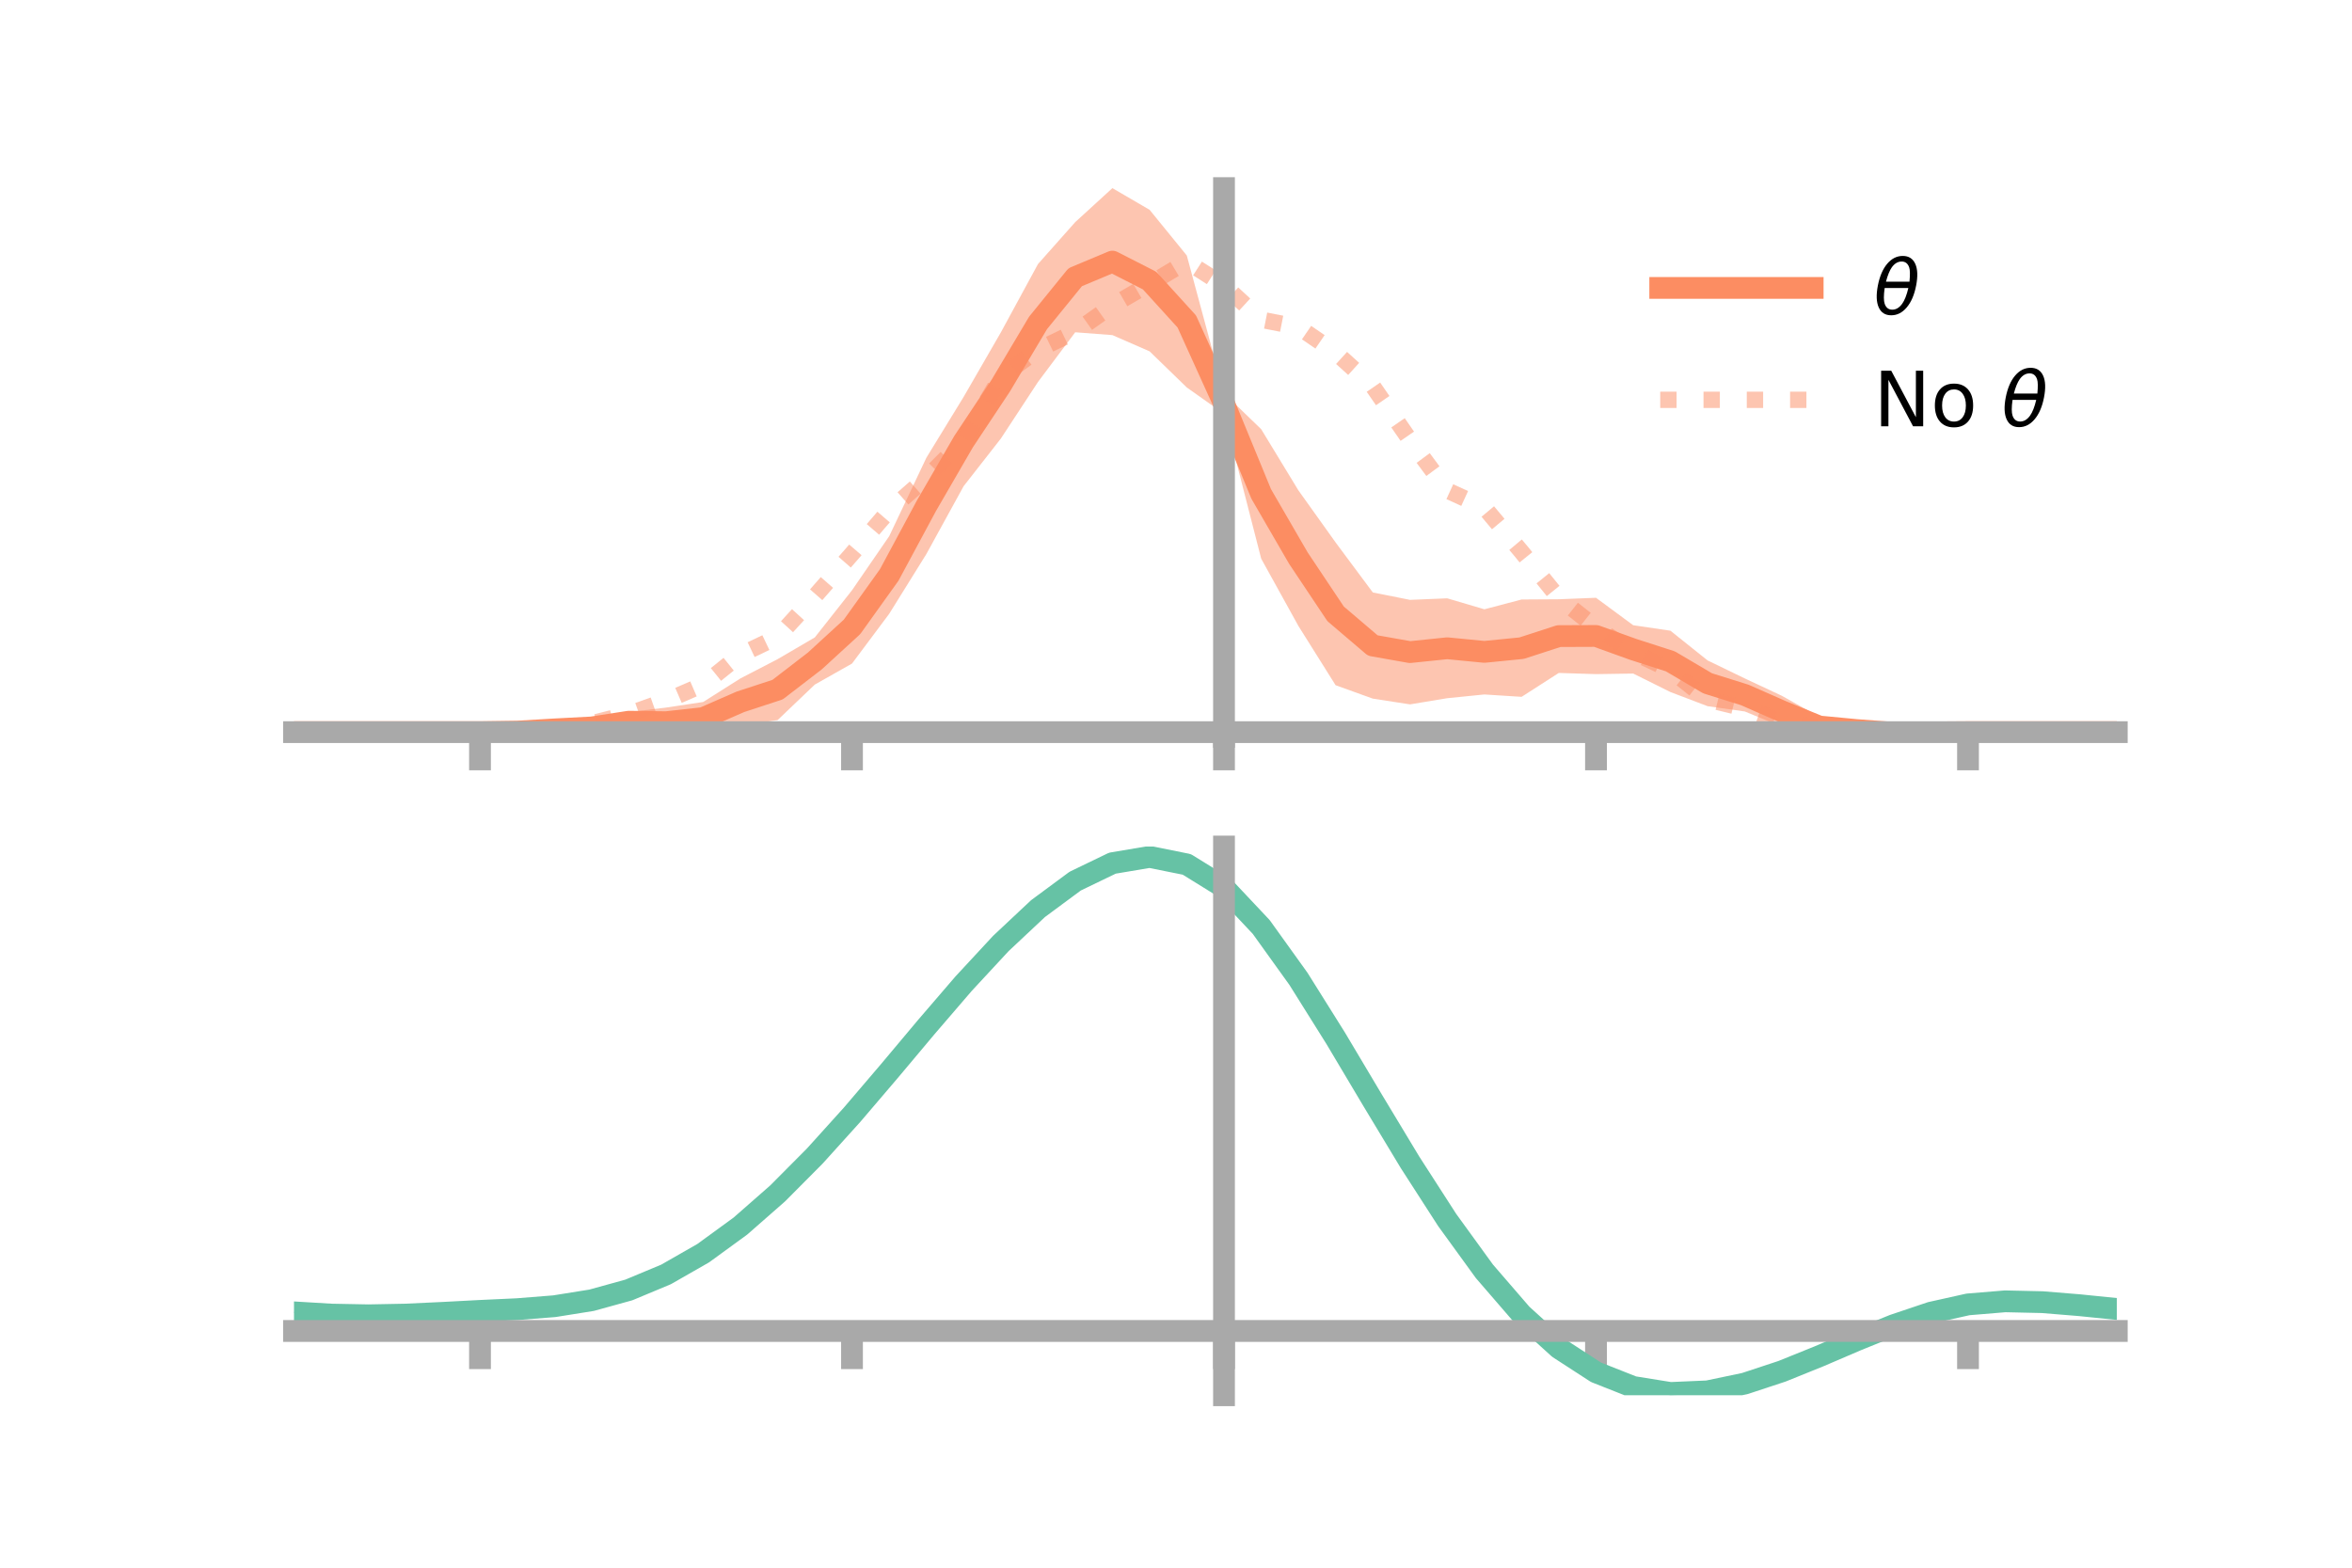 <?xml version="1.0" encoding="utf-8" standalone="no"?>
<!DOCTYPE svg PUBLIC "-//W3C//DTD SVG 1.1//EN"
  "http://www.w3.org/Graphics/SVG/1.1/DTD/svg11.dtd">
<!-- Created with matplotlib (https://matplotlib.org/) -->
<svg height="144pt" version="1.1" viewBox="0 0 216 144" width="216pt" xmlns="http://www.w3.org/2000/svg" xmlns:xlink="http://www.w3.org/1999/xlink">
 <defs>
  <style type="text/css">*{stroke-linecap:butt;stroke-linejoin:round;}</style>
 </defs>
 <g id="figure_1">
  <g id="patch_1">
   <path d="M 0 144 
L 216 144 
L 216 0 
L 0 0 
z
" style="fill:none;"/>
  </g>
  <g id="axes_1">
   <g id="patch_2">
    <path d="M 27 67.68 
L 194.4 67.68 
L 194.4 17.28 
L 27 17.28 
z
" style="fill:none;"/>
   </g>
   <g id="PolyCollection_1">
    <path clip-path="url(#pe651e38845)" d="M 27 67.253 
L 27 67.253 
L 30.416 67.253 
L 33.833 67.253 
L 37.249 67.253 
L 40.665 67.253 
L 44.082 67.253 
L 47.498 67.076 
L 50.914 66.697 
L 54.331 66.355 
L 57.747 65.407 
L 61.163 64.996 
L 64.58 64.48 
L 67.996 62.318 
L 71.412 60.548 
L 74.829 58.55 
L 78.245 54.218 
L 81.661 49.251 
L 85.078 42.04 
L 88.494 36.461 
L 91.91 30.541 
L 95.327 24.252 
L 98.743 20.405 
L 102.159 17.28 
L 105.576 19.273 
L 108.992 23.469 
L 112.408 36.122 
L 115.824 39.424 
L 119.241 45.043 
L 122.657 49.825 
L 126.073 54.418 
L 129.49 55.101 
L 132.906 54.959 
L 136.322 55.967 
L 139.739 55.067 
L 143.155 55.045 
L 146.571 54.909 
L 149.988 57.43 
L 153.404 57.933 
L 156.82 60.664 
L 160.237 62.318 
L 163.653 63.919 
L 167.069 65.835 
L 170.486 66.599 
L 173.902 67.018 
L 177.318 67.15 
L 180.735 67.253 
L 184.151 67.253 
L 187.567 67.253 
L 190.984 67.253 
L 194.4 67.253 
L 194.4 67.253 
L 194.4 67.253 
L 190.984 67.253 
L 187.567 67.253 
L 184.151 67.253 
L 180.735 67.253 
L 177.318 67.402 
L 173.902 67.611 
L 170.486 67.519 
L 167.069 67.632 
L 163.653 66.761 
L 160.237 65.352 
L 156.82 64.867 
L 153.404 63.566 
L 149.988 61.868 
L 146.571 61.922 
L 143.155 61.813 
L 139.739 64.008 
L 136.322 63.79 
L 132.906 64.134 
L 129.49 64.7 
L 126.073 64.172 
L 122.657 62.94 
L 119.241 57.496 
L 115.824 51.318 
L 112.408 38.011 
L 108.992 35.591 
L 105.576 32.273 
L 102.159 30.781 
L 98.743 30.521 
L 95.327 35.084 
L 91.91 40.291 
L 88.494 44.662 
L 85.078 50.885 
L 81.661 56.381 
L 78.245 60.952 
L 74.829 62.882 
L 71.412 66.145 
L 67.996 66.614 
L 64.58 67.437 
L 61.163 67.68 
L 57.747 67.178 
L 54.331 67.284 
L 50.914 67.301 
L 47.498 67.333 
L 44.082 67.253 
L 40.665 67.253 
L 37.249 67.253 
L 33.833 67.253 
L 30.416 67.253 
L 27 67.253 
z
" style="fill:#fc8d62;fill-opacity:0.5;"/>
   </g>
   <g id="matplotlib.axis_1">
    <g id="xtick_1">
     <g id="line2d_1">
      <defs>
       <path d="M 0 0 
L 0 3.5 
" id="m35950652e9" style="stroke:#a9a9a9;stroke-width:2;"/>
      </defs>
      <g>
       <use style="fill:#a9a9a9;stroke:#a9a9a9;stroke-width:2;" x="44.082" xlink:href="#m35950652e9" y="67.253"/>
      </g>
     </g>
    </g>
    <g id="xtick_2">
     <g id="line2d_2">
      <g>
       <use style="fill:#a9a9a9;stroke:#a9a9a9;stroke-width:2;" x="78.245" xlink:href="#m35950652e9" y="67.253"/>
      </g>
     </g>
    </g>
    <g id="xtick_3">
     <g id="line2d_3">
      <g>
       <use style="fill:#a9a9a9;stroke:#a9a9a9;stroke-width:2;" x="112.408" xlink:href="#m35950652e9" y="67.253"/>
      </g>
     </g>
    </g>
    <g id="xtick_4">
     <g id="line2d_4">
      <g>
       <use style="fill:#a9a9a9;stroke:#a9a9a9;stroke-width:2;" x="146.571" xlink:href="#m35950652e9" y="67.253"/>
      </g>
     </g>
    </g>
    <g id="xtick_5">
     <g id="line2d_5">
      <g>
       <use style="fill:#a9a9a9;stroke:#a9a9a9;stroke-width:2;" x="180.735" xlink:href="#m35950652e9" y="67.253"/>
      </g>
     </g>
    </g>
   </g>
   <g id="matplotlib.axis_2"/>
   <g id="line2d_6">
    <path clip-path="url(#pe651e38845)" d="M 27 67.253 
L 30.416 67.253 
L 33.833 67.253 
L 37.249 67.253 
L 40.665 67.253 
L 44.082 67.253 
L 47.498 67.204 
L 50.914 66.999 
L 54.331 66.82 
L 57.747 66.292 
L 61.163 66.338 
L 64.58 65.959 
L 67.996 64.466 
L 71.412 63.347 
L 74.829 60.716 
L 78.245 57.585 
L 81.661 52.816 
L 85.078 46.462 
L 88.494 40.562 
L 91.91 35.416 
L 95.327 29.668 
L 98.743 25.463 
L 102.159 24.031 
L 105.576 25.773 
L 108.992 29.53 
L 112.408 37.066 
L 115.824 45.371 
L 119.241 51.269 
L 122.657 56.383 
L 126.073 59.295 
L 129.49 59.9 
L 132.906 59.546 
L 136.322 59.878 
L 139.739 59.538 
L 143.155 58.429 
L 146.571 58.416 
L 149.988 59.649 
L 153.404 60.749 
L 156.82 62.766 
L 160.237 63.835 
L 163.653 65.34 
L 167.069 66.734 
L 170.486 67.059 
L 173.902 67.314 
L 177.318 67.276 
L 180.735 67.253 
L 184.151 67.253 
L 187.567 67.253 
L 190.984 67.253 
L 194.4 67.253 
" style="fill:none;stroke:#fc8d62;stroke-linecap:square;stroke-width:2;"/>
   </g>
   <g id="line2d_7">
    <path clip-path="url(#pe651e38845)" d="M 27 67.253 
L 30.416 67.253 
L 33.833 67.253 
L 37.249 67.253 
L 40.665 67.253 
L 44.082 67.253 
L 47.498 67.221 
L 50.914 66.939 
L 54.331 66.446 
L 57.747 65.579 
L 61.163 64.365 
L 64.58 62.894 
L 67.996 60.142 
L 71.412 58.514 
L 74.829 54.774 
L 78.245 50.867 
L 81.661 46.89 
L 85.078 43.886 
L 88.494 40.458 
L 91.91 34.637 
L 95.327 32.128 
L 98.743 30.483 
L 102.159 28.054 
L 105.576 26.078 
L 108.992 24.031 
L 112.408 26.216 
L 115.824 29.367 
L 119.241 30.038 
L 122.657 32.38 
L 126.073 35.479 
L 129.49 40.43 
L 132.906 45.054 
L 136.322 46.614 
L 139.739 50.697 
L 143.155 54.927 
L 146.571 57.634 
L 149.988 59.928 
L 153.404 61.54 
L 156.82 64.252 
L 160.237 65.081 
L 163.653 66.277 
L 167.069 66.895 
L 170.486 67.199 
L 173.902 67.311 
L 177.318 67.255 
L 180.735 67.253 
L 184.151 67.253 
L 187.567 67.253 
L 190.984 67.253 
L 194.4 67.253 
" style="fill:none;stroke:#fc8d62;stroke-dasharray:1.5,2.475;stroke-dashoffset:0;stroke-opacity:0.5;stroke-width:1.5;"/>
   </g>
   <g id="patch_3">
    <path d="M 112.408 67.68 
L 112.408 17.28 
" style="fill:none;stroke:#a9a9a9;stroke-linecap:square;stroke-linejoin:miter;stroke-width:2;"/>
   </g>
   <g id="patch_4">
    <path d="M 194.4 67.68 
L 194.4 17.28 
" style="fill:none;"/>
   </g>
   <g id="patch_5">
    <path d="M 27 67.253 
L 194.4 67.253 
" style="fill:none;stroke:#a9a9a9;stroke-linecap:square;stroke-linejoin:miter;stroke-width:2;"/>
   </g>
   <g id="patch_6">
    <path d="M 27 17.28 
L 194.4 17.28 
" style="fill:none;"/>
   </g>
   <g id="legend_1">
    <g id="line2d_8">
     <path d="M 152.47 26.449 
L 166.47 26.449 
" style="fill:none;stroke:#fc8d62;stroke-linecap:square;stroke-width:2;"/>
    </g>
    <g id="line2d_9"/>
    <g id="text_1">
     <!-- $\theta$ -->
     <g transform="translate(172.07 28.899)scale(0.07 -0.07)">
      <defs>
       <path d="M 45.516 34.672 
L 14.453 34.672 
Q 12.359 20.062 14.5 13.875 
Q 17.188 6.25 24.469 6.25 
Q 31.781 6.25 37.359 13.922 
Q 42.234 20.656 45.516 34.672 
z
M 47.016 42.969 
Q 48.344 56.844 46.625 61.719 
Q 43.953 69.438 36.766 69.438 
Q 29.297 69.438 23.828 61.812 
Q 19.531 55.672 16.156 42.969 
z
M 38.188 76.766 
Q 49.906 76.766 54.594 66.406 
Q 59.281 56.109 55.719 37.844 
Q 52.203 19.625 43.453 9.281 
Q 34.766 -1.125 23.047 -1.125 
Q 11.281 -1.125 6.641 9.281 
Q 2 19.625 5.516 37.844 
Q 9.078 56.109 17.719 66.406 
Q 26.422 76.766 38.188 76.766 
z
" id="DejaVuSans-Oblique-952"/>
      </defs>
      <use transform="translate(0 0.234)" xlink:href="#DejaVuSans-Oblique-952"/>
     </g>
    </g>
    <g id="line2d_10">
     <path d="M 152.47 36.724 
L 166.47 36.724 
" style="fill:none;stroke:#fc8d62;stroke-dasharray:1.5,2.475;stroke-dashoffset:0;stroke-opacity:0.5;stroke-width:1.5;"/>
    </g>
    <g id="line2d_11"/>
    <g id="text_2">
     <!-- No $\theta$ -->
     <g transform="translate(172.07 39.174)scale(0.07 -0.07)">
      <defs>
       <path d="M 9.812 72.906 
L 23.094 72.906 
L 55.422 11.922 
L 55.422 72.906 
L 64.984 72.906 
L 64.984 0 
L 51.703 0 
L 19.391 60.984 
L 19.391 0 
L 9.812 0 
z
" id="DejaVuSans-78"/>
       <path d="M 30.609 48.391 
Q 23.391 48.391 19.188 42.75 
Q 14.984 37.109 14.984 27.297 
Q 14.984 17.484 19.156 11.844 
Q 23.344 6.203 30.609 6.203 
Q 37.797 6.203 41.984 11.859 
Q 46.188 17.531 46.188 27.297 
Q 46.188 37.016 41.984 42.703 
Q 37.797 48.391 30.609 48.391 
z
M 30.609 56 
Q 42.328 56 49.016 48.375 
Q 55.719 40.766 55.719 27.297 
Q 55.719 13.875 49.016 6.219 
Q 42.328 -1.422 30.609 -1.422 
Q 18.844 -1.422 12.172 6.219 
Q 5.516 13.875 5.516 27.297 
Q 5.516 40.766 12.172 48.375 
Q 18.844 56 30.609 56 
z
" id="DejaVuSans-111"/>
       <path id="DejaVuSans-32"/>
      </defs>
      <use transform="translate(0 0.234)" xlink:href="#DejaVuSans-78"/>
      <use transform="translate(74.805 0.234)" xlink:href="#DejaVuSans-111"/>
      <use transform="translate(135.986 0.234)" xlink:href="#DejaVuSans-32"/>
      <use transform="translate(167.773 0.234)" xlink:href="#DejaVuSans-Oblique-952"/>
     </g>
    </g>
   </g>
  </g>
  <g id="axes_2">
   <g id="patch_7">
    <path d="M 27 128.16 
L 194.4 128.16 
L 194.4 77.76 
L 27 77.76 
z
" style="fill:none;"/>
   </g>
   <g id="PolyCollection_2">
    <path clip-path="url(#p57268bc1e4)" d="M 27 120.589 
L 27 120.506 
L 30.416 120.718 
L 33.833 120.785 
L 37.249 120.712 
L 40.665 120.545 
L 44.082 120.356 
L 47.498 120.193 
L 50.914 119.916 
L 54.331 119.364 
L 57.747 118.41 
L 61.163 116.963 
L 64.58 114.972 
L 67.996 112.427 
L 71.412 109.36 
L 74.829 105.839 
L 78.245 101.966 
L 81.661 97.869 
L 85.078 93.703 
L 88.494 89.642 
L 91.91 85.875 
L 95.327 82.602 
L 98.743 80.024 
L 102.159 78.345 
L 105.576 77.76 
L 108.992 78.457 
L 112.408 80.605 
L 115.824 84.288 
L 119.241 89.117 
L 122.657 94.65 
L 126.073 100.475 
L 129.49 106.232 
L 132.906 111.621 
L 136.322 116.407 
L 139.739 120.425 
L 143.155 123.574 
L 146.571 125.819 
L 149.988 127.184 
L 153.404 127.741 
L 156.82 127.601 
L 160.237 126.9 
L 163.653 125.79 
L 167.069 124.434 
L 170.486 122.993 
L 173.902 121.629 
L 177.318 120.492 
L 180.735 119.735 
L 184.151 119.454 
L 187.567 119.537 
L 190.984 119.826 
L 194.4 120.184 
L 194.4 120.29 
L 194.4 120.29 
L 190.984 119.955 
L 187.567 119.684 
L 184.151 119.611 
L 180.735 119.896 
L 177.318 120.663 
L 173.902 121.826 
L 170.486 123.234 
L 167.069 124.725 
L 163.653 126.128 
L 160.237 127.275 
L 156.82 128.003 
L 153.404 128.16 
L 149.988 127.619 
L 146.571 126.283 
L 143.155 124.093 
L 139.739 121.035 
L 136.322 117.143 
L 132.906 112.51 
L 129.49 107.292 
L 126.073 101.713 
L 122.657 96.063 
L 119.241 90.691 
L 115.824 86 
L 112.408 82.422 
L 108.992 80.34 
L 105.576 79.665 
L 102.159 80.229 
L 98.743 81.846 
L 95.327 84.323 
L 91.91 87.463 
L 88.494 91.071 
L 85.078 94.954 
L 81.661 98.933 
L 78.245 102.841 
L 74.829 106.534 
L 71.412 109.889 
L 67.996 112.815 
L 64.58 115.25 
L 61.163 117.167 
L 57.747 118.572 
L 54.331 119.506 
L 50.914 120.047 
L 47.498 120.315 
L 44.082 120.467 
L 40.665 120.64 
L 37.249 120.79 
L 33.833 120.85 
L 30.416 120.784 
L 27 120.589 
z
" style="fill:#66c2a5;fill-opacity:0.5;"/>
   </g>
   <g id="matplotlib.axis_3">
    <g id="xtick_6">
     <g id="line2d_12">
      <g>
       <use style="fill:#a9a9a9;stroke:#a9a9a9;stroke-width:2;" x="44.082" xlink:href="#m35950652e9" y="122.256"/>
      </g>
     </g>
    </g>
    <g id="xtick_7">
     <g id="line2d_13">
      <g>
       <use style="fill:#a9a9a9;stroke:#a9a9a9;stroke-width:2;" x="78.245" xlink:href="#m35950652e9" y="122.256"/>
      </g>
     </g>
    </g>
    <g id="xtick_8">
     <g id="line2d_14">
      <g>
       <use style="fill:#a9a9a9;stroke:#a9a9a9;stroke-width:2;" x="112.408" xlink:href="#m35950652e9" y="122.256"/>
      </g>
     </g>
    </g>
    <g id="xtick_9">
     <g id="line2d_15">
      <g>
       <use style="fill:#a9a9a9;stroke:#a9a9a9;stroke-width:2;" x="146.571" xlink:href="#m35950652e9" y="122.256"/>
      </g>
     </g>
    </g>
    <g id="xtick_10">
     <g id="line2d_16">
      <g>
       <use style="fill:#a9a9a9;stroke:#a9a9a9;stroke-width:2;" x="180.735" xlink:href="#m35950652e9" y="122.256"/>
      </g>
     </g>
    </g>
   </g>
   <g id="matplotlib.axis_4"/>
   <g id="line2d_17">
    <path clip-path="url(#p57268bc1e4)" d="M 27 120.547 
L 30.416 120.751 
L 33.833 120.817 
L 37.249 120.751 
L 40.665 120.592 
L 44.082 120.412 
L 47.498 120.254 
L 50.914 119.982 
L 54.331 119.435 
L 57.747 118.491 
L 61.163 117.065 
L 64.58 115.111 
L 67.996 112.621 
L 71.412 109.625 
L 74.829 106.187 
L 78.245 102.404 
L 81.661 98.401 
L 85.078 94.329 
L 88.494 90.356 
L 91.91 86.669 
L 95.327 83.462 
L 98.743 80.935 
L 102.159 79.287 
L 105.576 78.712 
L 108.992 79.399 
L 112.408 81.514 
L 115.824 85.144 
L 119.241 89.904 
L 122.657 95.356 
L 126.073 101.094 
L 129.49 106.762 
L 132.906 112.065 
L 136.322 116.775 
L 139.739 120.73 
L 143.155 123.834 
L 146.571 126.051 
L 149.988 127.402 
L 153.404 127.951 
L 156.82 127.802 
L 160.237 127.087 
L 163.653 125.959 
L 167.069 124.579 
L 170.486 123.114 
L 173.902 121.727 
L 177.318 120.577 
L 180.735 119.816 
L 184.151 119.533 
L 187.567 119.61 
L 190.984 119.89 
L 194.4 120.237 
" style="fill:none;stroke:#66c2a5;stroke-linecap:square;stroke-width:2;"/>
   </g>
   <g id="patch_8">
    <path d="M 112.408 128.16 
L 112.408 77.76 
" style="fill:none;stroke:#a9a9a9;stroke-linecap:square;stroke-linejoin:miter;stroke-width:2;"/>
   </g>
   <g id="patch_9">
    <path d="M 194.4 128.16 
L 194.4 77.76 
" style="fill:none;"/>
   </g>
   <g id="patch_10">
    <path d="M 27 122.256 
L 194.4 122.256 
" style="fill:none;stroke:#a9a9a9;stroke-linecap:square;stroke-linejoin:miter;stroke-width:2;"/>
   </g>
   <g id="patch_11">
    <path d="M 27 77.76 
L 194.4 77.76 
" style="fill:none;"/>
   </g>
  </g>
 </g>
 <defs>
  <clipPath id="pe651e38845">
   <rect height="50.4" width="167.4" x="27" y="17.28"/>
  </clipPath>
  <clipPath id="p57268bc1e4">
   <rect height="50.4" width="167.4" x="27" y="77.76"/>
  </clipPath>
 </defs>
</svg>
